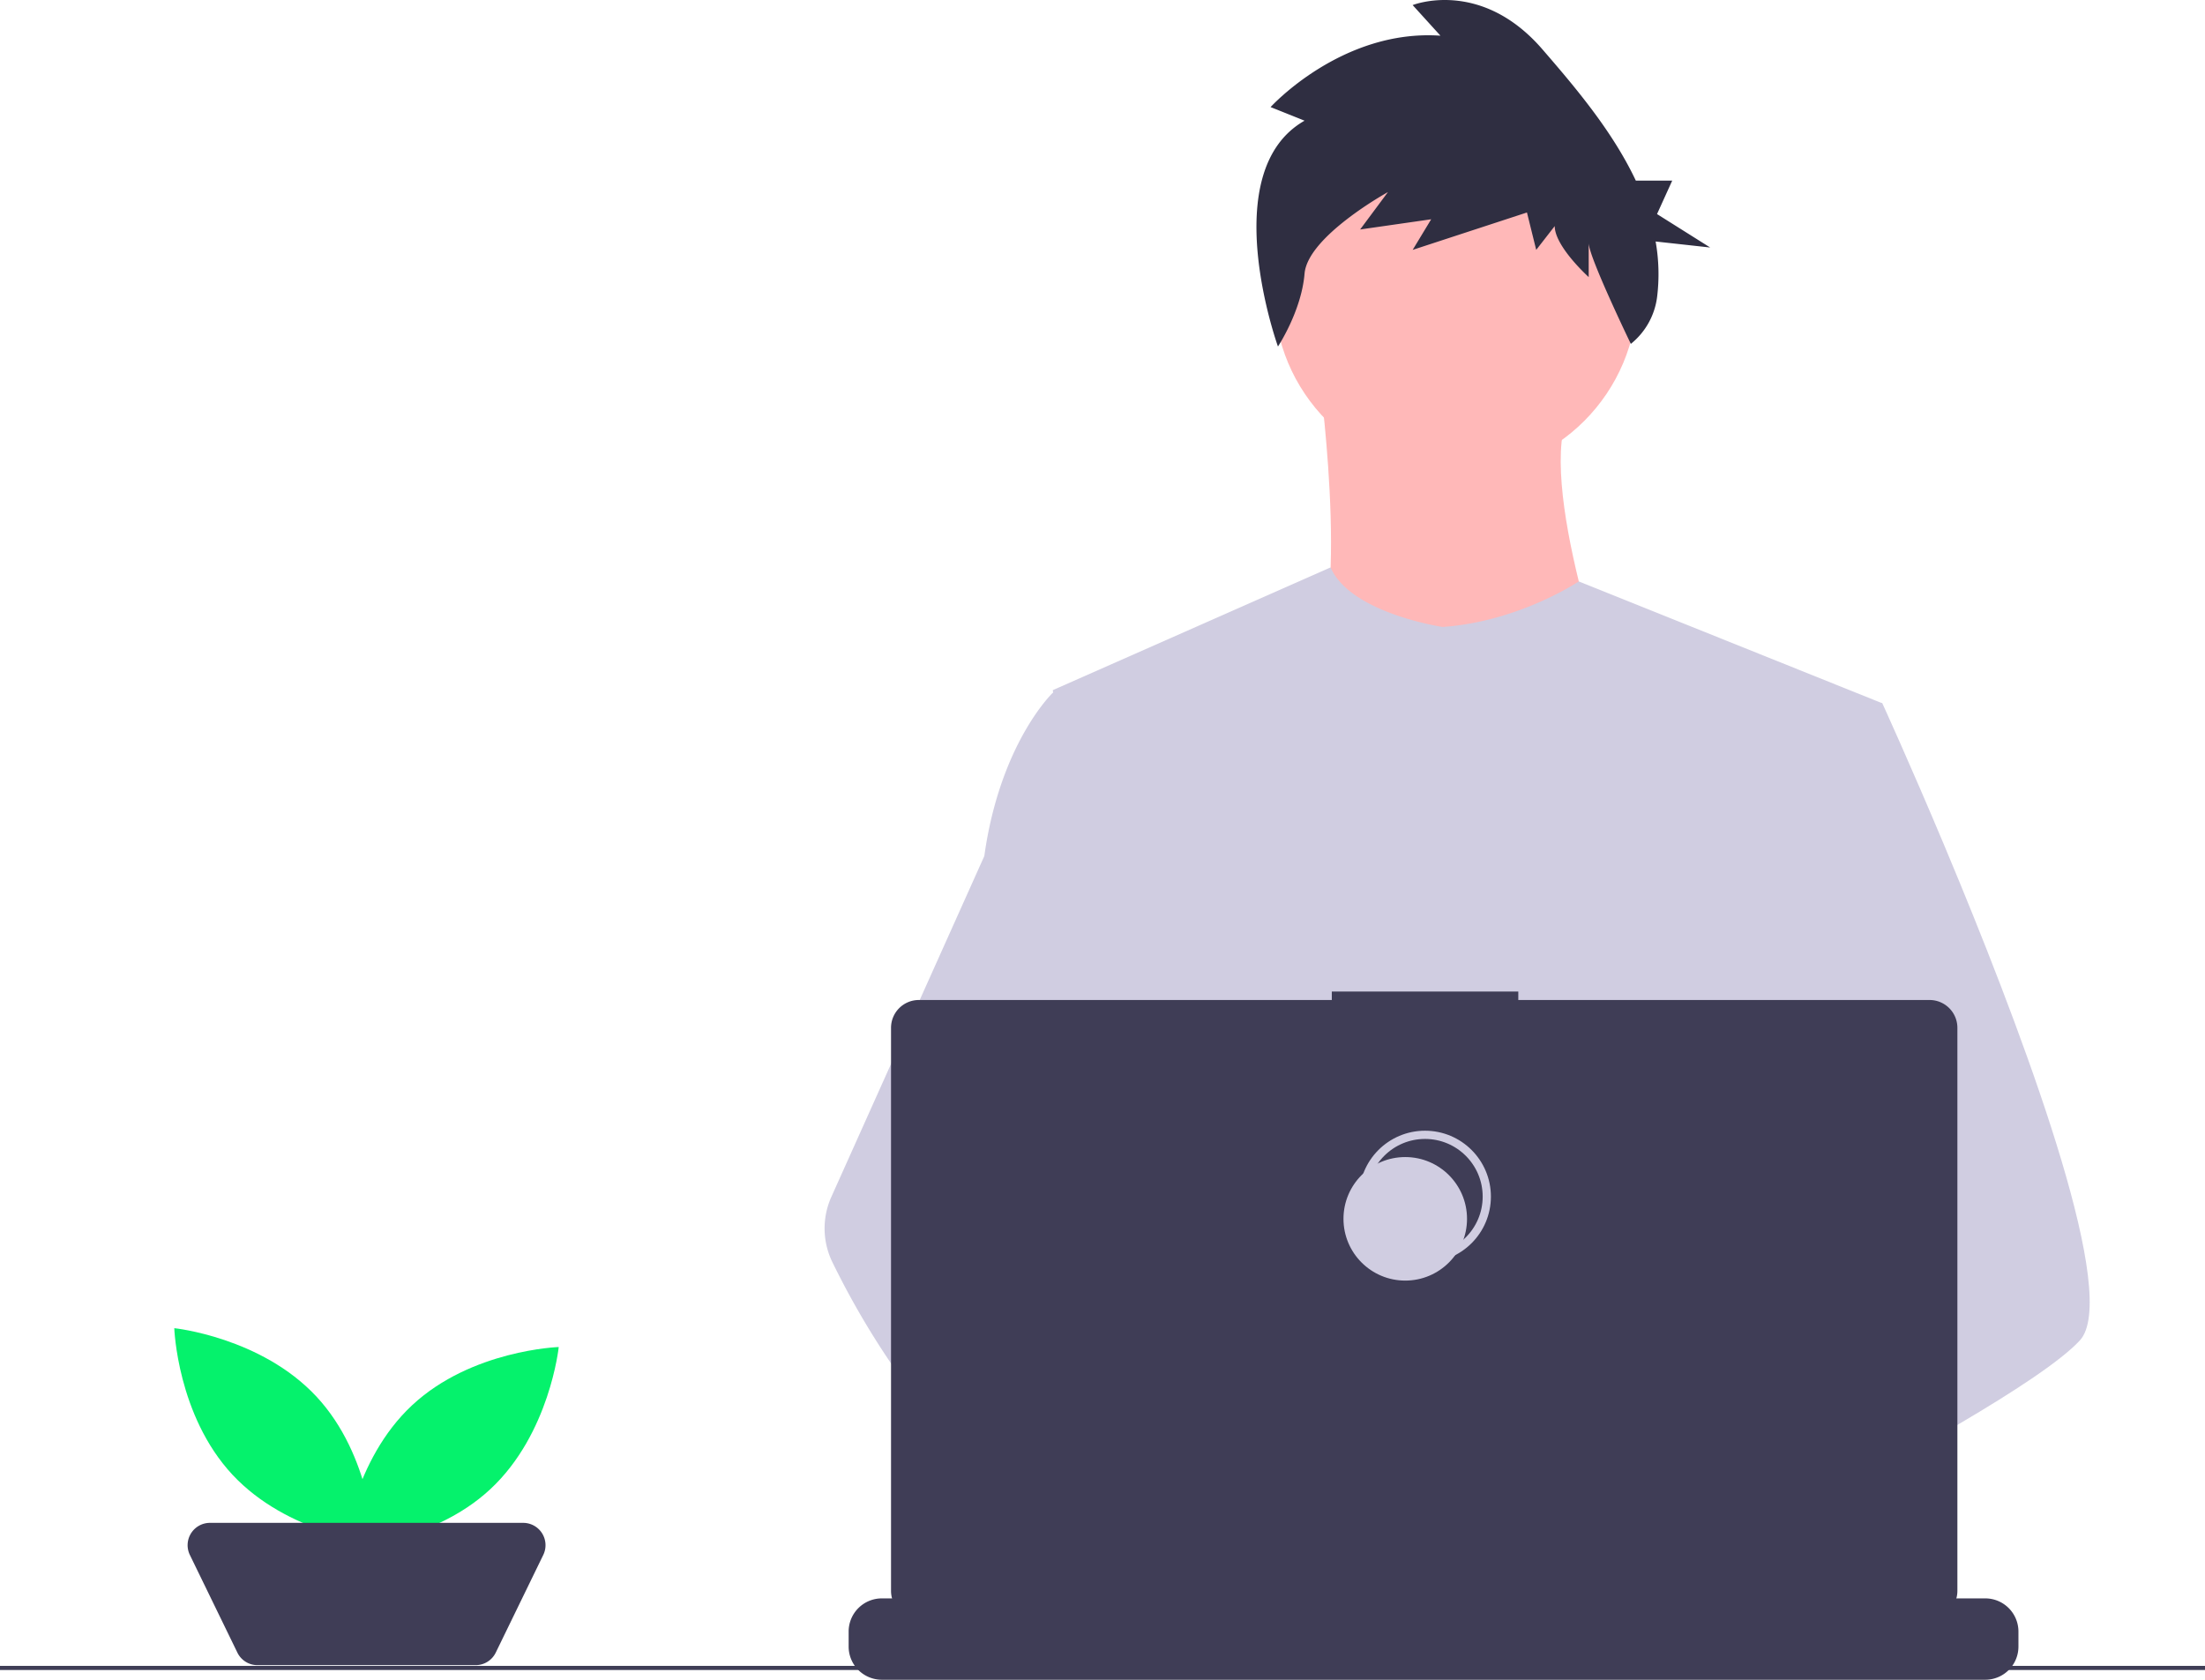 <svg xmlns="http://www.w3.org/2000/svg" width="536" height="408.37" viewBox="0 0 536 408.37">
    <defs>
        <style>.a{fill:#05f26c;}.b{fill:#3f3d56;}.c{fill:#ffb8b8;}.d{fill:#d0cde1;}.e{fill:#2f2e41;}.f{fill:none;stroke:#d0cde1;stroke-miterlimit:10;stroke-width:2px;}</style>
    </defs>
    <g transform="translate(-388.646 0)">
        <path class="a" d="M584.543,563.98c13.44,14.423,14.135,35.621,14.135,35.621s-21.1-2.185-34.537-16.608-14.135-35.621-14.135-35.621S571.1,549.558,584.543,563.98Z" transform="translate(-118.995 -224.475)"/>
        <path class="a" d="M629.725,586.811C615.3,600.252,594.1,600.946,594.1,600.946s2.186-21.1,16.608-34.537,35.621-14.135,35.621-14.135S644.147,573.371,629.725,586.811Z" transform="translate(-121.864 -224.794)"/>
        <path class="b" d="M623.5,632.592H570.448a5.426,5.426,0,0,1-4.879-3.052L554.02,605.8A5.426,5.426,0,0,1,558.9,598h76.146a5.426,5.426,0,0,1,4.879,7.8L628.375,629.54A5.426,5.426,0,0,1,623.5,632.592Z" transform="translate(-119.22 -227.77)"/>
        <circle class="c" cx="44.169" cy="44.169" r="44.169" transform="translate(698.336 26.95)"/>
        <path class="c" d="M847.52,301.692s8.322,62.733-4.481,69.774,76.176,7.682,76.176,7.682-19.844-54.411-10.882-71.055Z" transform="translate(-137.982 -208.488)"/>
        <path class="d" d="M980.066,382.579l-7.4,33.7-15.647,71.291-.469,3.9-5.4,45.2-3.592,30.026-2.409,20.17c-14.644,7.526-25.257,12.722-25.257,12.722s-.913-4.577-2.385-10.433c-10.277,3.081-29.293,8.193-45.409,9.214,5.868,6.541,8.565,12.686,4.907,17.221-11.04,13.671-56.617-14.968-72.558-25.648a43.139,43.139,0,0,0-.421,7.724l-12.2-9.382,1.207-21.587,2.036-36.525,2.559-45.805a48.118,48.118,0,0,1-2.024-6.024c-3.736-13.286-8.271-39.817-11.749-62.065-2.8-17.905-4.9-33.035-5.346-36.255-.06-.42-.09-.637-.09-.637l67.531-29.84c4.8,11.13,27.209,14.476,27.209,14.476,18.566-1.279,33.12-11.07,33.12-11.07Z" transform="translate(-133.859 -211.601)"/>
        <path class="c" d="M929.585,601.869s-2.859.979-7.508,2.367c-10.277,3.081-29.293,8.193-45.409,9.214-13.875.889-25.6-1.249-27.744-10.3-.919-3.892.384-7.094,3.225-9.724,8.481-7.863,30.633-10.679,48.2-11.647,4.961-.27,9.55-.4,13.37-.444,6.487-.084,10.74.048,10.74.048l.1.4Z" transform="translate(-138.428 -226.684)"/>
        <path class="e" d="M843.066,231.34l-8.259-3.306s17.268-19.011,41.293-17.358l-6.757-7.439s16.517-6.612,31.533,10.745c7.893,9.125,17.026,19.85,22.719,31.932h8.844l-3.691,8.128,12.92,8.128-13.261-1.46a45.415,45.415,0,0,1,.36,13.482,17.443,17.443,0,0,1-6.387,11.411h0s-10.242-21.2-10.242-24.506v8.266s-8.259-7.439-8.259-12.4l-4.5,5.786-2.252-9.092-27.779,9.092,4.5-7.439-17.268,2.48,6.757-9.092s-19.52,10.745-20.271,19.837-6.464,17.707-6.464,17.707S821.294,243.738,843.066,231.34Z" transform="translate(-137.305 -202)"/>
        <path class="d" d="M1036.984,539.79c-4.5,4.877-15.647,12.223-29.161,20.176-5.027,2.955-10.379,6-15.839,9.028-13.028,7.226-26.669,14.385-37.925,20.17-14.644,7.526-25.257,12.722-25.257,12.722s-.913-4.577-2.385-10.433c-1.97-7.838-4.937-17.971-8.031-22.458-.108-.156-.216-.3-.324-.444-.9-1.183-1.808-1.874-2.7-1.874l44.7-27.708,19.317-11.977-13.917-33.222L948.007,452.1l10.535-33.522,10.589-33.7h19.845s6.571,14.343,14.974,34.345c1.255,2.991,2.553,6.109,3.874,9.328C1025.111,470.6,1046.661,529.31,1036.984,539.79Z" transform="translate(-142.77 -213.901)"/>
        <path class="c" d="M878.433,630.273c-11.04,13.671-56.617-14.968-72.558-25.648-3.472-2.325-5.538-3.8-5.538-3.8l14.584-19.449,4.619-6.157s4.133,2.192,10.241,5.76c.222.132.444.264.673.4,5.268,3.093,11.881,7.136,18.554,11.646,9.208,6.229,18.518,13.334,24.518,20.026C879.394,619.594,882.091,625.739,878.433,630.273Z" transform="translate(-135.285 -226.288)"/>
        <path class="d" d="M824.493,568.42a28.694,28.694,0,0,0-4.865.4c-13.809,2.372-17.881,14.872-19.041,23.245a43.15,43.15,0,0,0-.421,7.724l-12.2-9.382-4.445-3.418c-10.7-3.73-20.23-10.355-28.495-18.169a143.225,143.225,0,0,1-19.19-22.759A200.7,200.7,0,0,1,720.99,520.59a18.73,18.73,0,0,1-.258-15.887l15.106-33.666,22.08-49.2q.243-1.757.535-3.436c4.379-25.107,16.109-36.255,16.109-36.255h8.962l5.994,36.255,7.448,45.042-5.22,17.022-12.061,39.312,11.527,12.517Z" transform="translate(-129.998 -213.723)"/>
        <path class="b" d="M1009.7,625.564v3.646a8.008,8.008,0,0,1-.547,2.925,8.228,8.228,0,0,1-.583,1.2,8.071,8.071,0,0,1-6.937,3.94H733.41a8.071,8.071,0,0,1-6.937-3.94,8.2,8.2,0,0,1-.583-1.2,8.013,8.013,0,0,1-.547-2.925v-3.646a8.065,8.065,0,0,1,8.067-8.067H748.87v-1.7a.336.336,0,0,1,.336-.336h8.067a.336.336,0,0,1,.337.336v1.7h5.039v-1.7a.336.336,0,0,1,.336-.336h8.067a.336.336,0,0,1,.336.336v1.7h5.045v-1.7a.336.336,0,0,1,.336-.336h8.067a.336.336,0,0,1,.336.336v1.7h5.039v-1.7a.336.336,0,0,1,.336-.336h8.067a.336.336,0,0,1,.336.336v1.7h5.039v-1.7a.336.336,0,0,1,.336-.336h8.067a.336.336,0,0,1,.336.336v1.7h5.045v-1.7a.336.336,0,0,1,.336-.336h8.067a.336.336,0,0,1,.336.336v1.7h5.039v-1.7a.336.336,0,0,1,.336-.336H895.08a.336.336,0,0,1,.336.336v1.7h5.045v-1.7a.336.336,0,0,1,.336-.336h8.067a.34.34,0,0,1,.336.336v1.7h5.039v-1.7a.336.336,0,0,1,.336-.336h8.067a.336.336,0,0,1,.336.336v1.7h5.039v-1.7a.336.336,0,0,1,.336-.336h8.067a.336.336,0,0,1,.336.336v1.7H941.8v-1.7a.336.336,0,0,1,.336-.336h8.067a.334.334,0,0,1,.33.336v1.7h5.045v-1.7a.336.336,0,0,1,.336-.336h8.067a.336.336,0,0,1,.336.336v1.7h5.039v-1.7a.336.336,0,0,1,.336-.336h8.067a.336.336,0,0,1,.336.336v1.7h23.527A8.064,8.064,0,0,1,1009.7,625.564Z" transform="translate(-130.405 -228.906)"/>
        <path class="b" d="M988.818,461.894H888.842v-2.061H843.51v2.061H743.125a6.762,6.762,0,0,0-6.762,6.763V605.55a6.762,6.762,0,0,0,6.762,6.762H988.816a6.762,6.762,0,0,0,6.762-6.762V468.656a6.762,6.762,0,0,0-6.76-6.762Z" transform="translate(-131.122 -218.779)"/>
        <circle class="f" cx="15.016" cy="15.016" r="15.016" transform="translate(720.029 275.892)"/>
        <circle class="d" cx="15.016" cy="15.016" r="15.016" transform="translate(715.224 281.298)"/>
        <rect class="b" width="536" height="1" transform="translate(388.646 405)"/>
    </g>
</svg>